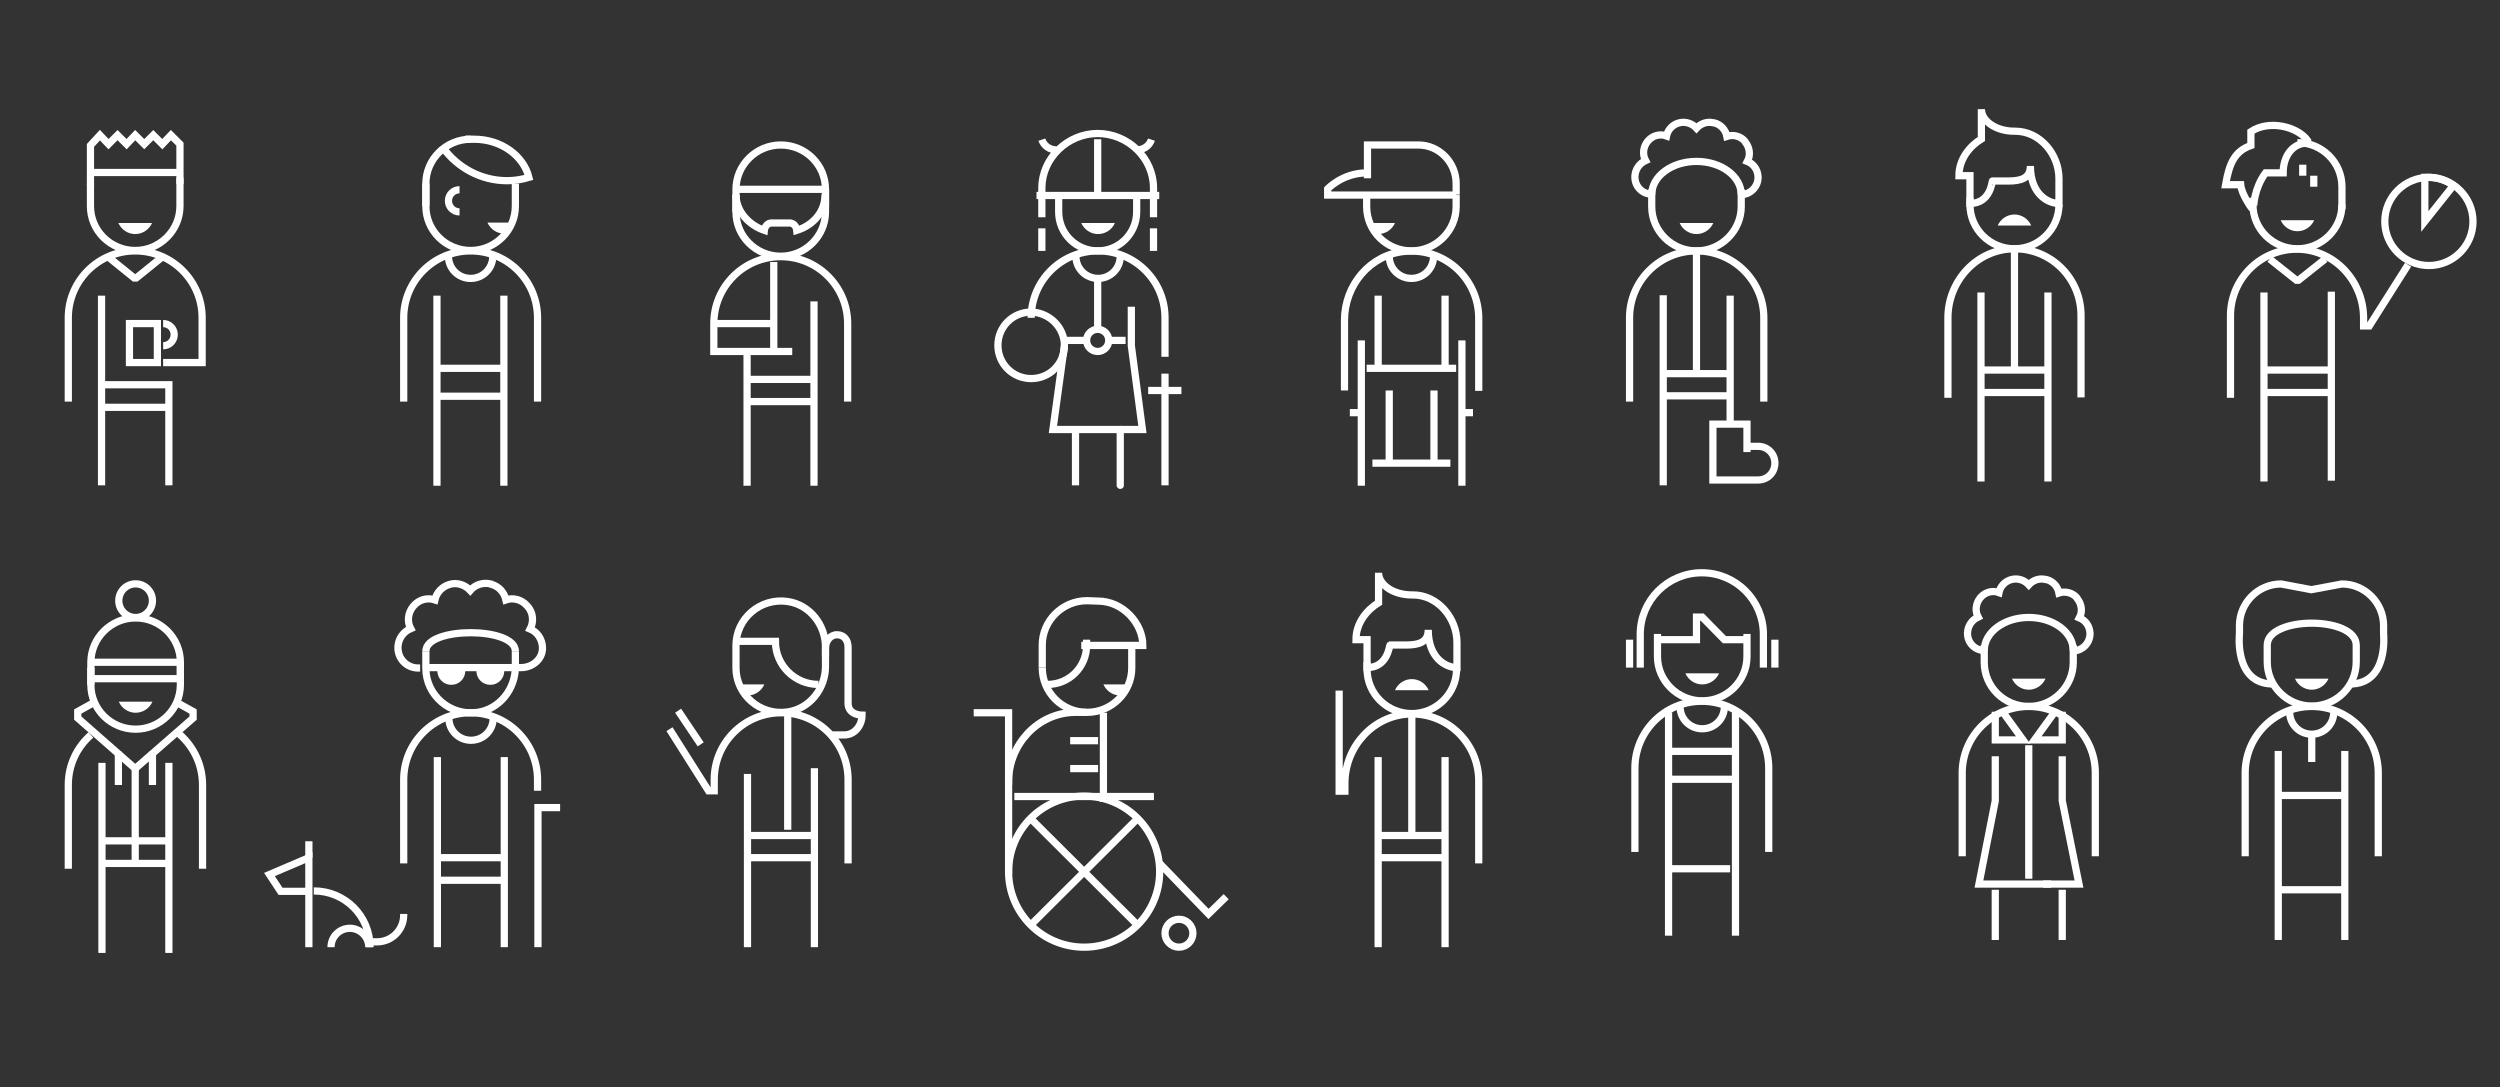 
<svg width="692" height="301" viewBox="0 0 692 301" fill="none" xmlns="http://www.w3.org/2000/svg">
<rect x="0" y="0" width="692" height="301" fill="#333333" stroke="none"/>
<mask id="mask0" mask-type="alpha" maskUnits="userSpaceOnUse" x="0" y="0" width="692" height="301">
<path d="M691 0H0V300H691V0Z" transform="translate(0.545 0.7)" fill="white"/>
</mask>
<g mask="url(#mask0)">
<path d="M0 1.591V6.25C0 13.068 5.568 18.523 12.386 18.523C19.204 18.523 24.773 12.954 24.773 6.25V0" transform="translate(203.722 52.405)" stroke="white" stroke-width="2" stroke-miterlimit="10"/>
<path d="M24.773 16.932V12.273C24.773 5.455 19.204 8.66977e-07 12.386 8.66977e-07C5.568 8.66977e-07 0 5.568 0 12.273V18.523" transform="translate(203.722 40.132)" stroke="white" stroke-width="2" stroke-miterlimit="10"/>
<path d="M-3.46791e-06 13.864V51.023M18.523 51.023V3.46791e-06V51.023Z" transform="translate(206.79 83.427)" stroke="white" stroke-width="2" stroke-miterlimit="10"/>
<path d="M37.045 40.114V18.523C37.045 8.295 28.75 1.73395e-06 18.523 1.73395e-06C8.295 1.73395e-06 6.93581e-06 8.295 6.93581e-06 18.523V26.25H21.704" transform="translate(197.585 71.041)" stroke="white" stroke-width="2" stroke-miterlimit="10"/>
<path d="M-3.46791e-06 -3.05176e-06H18.523" transform="translate(206.79 111.155)" stroke="white" stroke-width="2" stroke-miterlimit="10"/>
<path d="M-3.46791e-06 3.05176e-06H18.523" transform="translate(206.79 105.018)" stroke="white" stroke-width="2" stroke-miterlimit="10"/>
<path d="M0 -8.66977e-07C0 4.432 3.295 8.295 7.841 9.886C7.955 8.75 8.864 7.841 9.773 7.841H14.886C15.909 7.841 16.704 8.75 16.818 9.886C21.591 8.409 24.659 4.545 24.659 -8.66977e-07" transform="translate(203.722 53.882)" stroke="white" stroke-width="2" stroke-miterlimit="10"/>
<path d="M24.659 0H0" transform="translate(203.722 52.405)" stroke="white" stroke-width="2" stroke-miterlimit="10"/>
<path d="M6.93581e-06 1.73395e-06V20.114M18.523 20.114V1.73395e-06V20.114Z" transform="translate(381.472 81.837)" stroke="white" stroke-width="2" stroke-miterlimit="10"/>
<path d="M-1.38716e-05 0V20.114M12.386 20.114V0V20.114Z" transform="translate(384.54 108.087)" stroke="white" stroke-width="2" stroke-miterlimit="10"/>
<path d="M-6.93581e-06 38.589V19.157C-6.93581e-06 9.384 7.159 0.861 16.932 0.066C27.954 -0.843 37.159 7.793 37.159 18.588V38.702" transform="translate(372.154 69.498)" stroke="white" stroke-width="2" stroke-miterlimit="10"/>
<path d="M12.273 -8.66977e-07C12.273 3.409 9.545 6.136 6.136 6.136C2.727 6.136 -1.38716e-05 3.409 -1.38716e-05 -8.66977e-07" transform="translate(384.54 70.927)" stroke="white" stroke-width="2" stroke-miterlimit="10"/>
<path d="M0 3.46791e-06V40.227" transform="translate(376.812 94.223)" stroke="white" stroke-width="2" stroke-miterlimit="10"/>
<path d="M0 3.46791e-06V40.227" transform="translate(404.653 94.223)" stroke="white" stroke-width="2" stroke-miterlimit="10"/>
<path d="M1.38716e-05 1.52588e-06H2.273" transform="translate(373.631 114.223)" stroke="white" stroke-width="2" stroke-miterlimit="10"/>
<path d="M1.38716e-05 1.52588e-06H2.273" transform="translate(405.449 114.223)" stroke="white" stroke-width="2" stroke-miterlimit="10"/>
<path d="M-1.38716e-05 -1.52588e-06H24.773" transform="translate(378.29 101.95)" stroke="white" stroke-width="2" stroke-miterlimit="10"/>
<path d="M1.38716e-05 -3.05176e-06H21.591" transform="translate(379.881 128.2)" stroke="white" stroke-width="2" stroke-miterlimit="10"/>
<path d="M37.045 29.318V18.523C37.045 8.295 28.75 0 18.523 0C8.295 0 3.46791e-06 8.295 3.46791e-06 18.523" transform="translate(285.427 69.45)" stroke="white" stroke-width="2" stroke-miterlimit="10"/>
<path d="M6.93581e-06 0V15.454M12.386 15.454V0V15.454Z" transform="translate(297.699 118.882)" stroke="white" stroke-width="2" stroke-miterlimit="10" stroke-linejoin="round"/>
<path d="M12.273 -8.66977e-07C12.273 3.409 9.545 6.136 6.136 6.136C2.727 6.136 1.38716e-05 3.409 1.38716e-05 -8.66977e-07" transform="translate(297.813 70.927)" stroke="white" stroke-width="2" stroke-miterlimit="10" stroke-linecap="round" stroke-linejoin="round"/>
<path d="M0 3.46791e-06V13.864" transform="translate(303.835 77.177)" stroke="white" stroke-width="2" stroke-miterlimit="10"/>
<path d="M21.705 -1.73395e-06V10.796L24.773 33.977H6.93581e-06L3.182 10.796" transform="translate(291.449 84.905)" stroke="white" stroke-width="2" stroke-miterlimit="10"/>
<path d="M0 1.73395e-06V4.659C0 10.682 4.886 15.454 10.796 15.454C16.818 15.454 21.591 10.568 21.591 4.659V1.73395e-06" transform="translate(293.04 53.996)" stroke="white" stroke-width="2" stroke-miterlimit="10"/>
<path d="M-6.93581e-06 23.182V15.114C-6.93581e-06 6.818 7.159 -4.33488e-07 15.454 -4.33488e-07C23.75 -4.33488e-07 30.909 6.705 30.909 15.114V23.182" transform="translate(288.381 36.95)" stroke="white" stroke-width="2" stroke-miterlimit="10"/>
<path d="M-6.93581e-06 3.05176e-06H6.136" transform="translate(294.631 94.223)" stroke="white" stroke-width="2" stroke-miterlimit="10"/>
<path d="M-1.38716e-05 3.05176e-06H4.545" transform="translate(307.018 94.223)" stroke="white" stroke-width="2" stroke-miterlimit="10"/>
<path d="M6.93581e-06 0H33.977" transform="translate(286.904 54.109)" stroke="white" stroke-width="2" stroke-miterlimit="10"/>
<path d="M18.409 9.205C18.409 14.318 14.318 18.409 9.205 18.409C4.091 18.409 -3.46791e-06 14.318 -3.46791e-06 9.205C-3.46791e-06 4.091 4.091 1.73395e-06 9.205 1.73395e-06C14.204 0.114 18.409 4.205 18.409 9.205Z" transform="translate(276.222 86.382)" stroke="white" stroke-width="2" stroke-miterlimit="10"/>
<path d="M-6.10352e-06 1.73395e-06V30.909" transform="translate(322.472 103.427)" stroke="white" stroke-width="2" stroke-miterlimit="10"/>
<path d="M0 15.454V-8.66977e-07" transform="translate(303.835 38.541)" stroke="white" stroke-width="2" stroke-miterlimit="10"/>
<path d="M-1.38716e-05 0H9.205" transform="translate(317.813 108.087)" stroke="white" stroke-width="2" stroke-miterlimit="10"/>
<path d="M-6.10352e-06 0V6.25" transform="translate(288.381 63.2)" stroke="white" stroke-width="2" stroke-miterlimit="10"/>
<path d="M6.10352e-06 0V6.25" transform="translate(319.29 63.2)" stroke="white" stroke-width="2" stroke-miterlimit="10"/>
<path d="M3.068 6.136C4.763 6.136 6.136 4.763 6.136 3.068C6.136 1.374 4.763 0 3.068 0C1.374 0 -1.38716e-05 1.374 -1.38716e-05 3.068C-1.38716e-05 4.763 1.374 6.136 3.068 6.136Z" transform="translate(300.768 91.155)" stroke="white" stroke-width="2" stroke-miterlimit="10"/>
<path d="M4.091 1.73395e-06C3.523 1.705 1.932 2.841 0 2.841" transform="translate(314.631 38.655)" stroke="white" stroke-width="2" stroke-miterlimit="10"/>
<path d="M-6.93581e-06 1.73395e-06C0.568 1.705 2.159 2.841 4.091 2.841" transform="translate(288.381 38.655)" stroke="white" stroke-width="2" stroke-miterlimit="10"/>
<path d="M0 8.66977e-07C0.795 1.818 2.614 3.068 4.659 3.068C6.705 3.068 8.523 1.818 9.318 8.66977e-07H0Z" transform="translate(299.29 61.723)" fill="white"/>
<path d="M-4.33488e-07 8.66977e-07C0.795 1.818 2.614 3.068 4.659 3.068C6.705 3.068 8.523 1.818 9.318 8.66977e-07H-4.33488e-07Z" transform="translate(32.768 61.723)" fill="white"/>
<path d="M0 -3.05176e-06H17.046" transform="translate(197.472 89.564)" stroke="white" stroke-width="2" stroke-miterlimit="10"/>
<path d="M-3.05176e-06 24.773V8.66977e-07" transform="translate(214.177 72.518)" stroke="white" stroke-width="2" stroke-miterlimit="10"/>
<path d="M-8.66977e-07 -3.46791e-06C1.705 -3.46791e-06 3.068 1.364 3.068 3.068C3.068 4.773 1.705 6.136 -8.66977e-07 6.136" transform="translate(45.154 89.564)" stroke="white" stroke-width="2" stroke-miterlimit="10"/>
<path d="M1.90735e-07 1.73395e-06V52.5" transform="translate(28.108 81.837)" stroke="white" stroke-width="2" stroke-miterlimit="10"/>
<path d="M-2.16744e-07 41.705V18.523C-2.16744e-07 8.295 8.295 0 18.523 0C28.75 0 37.045 8.295 37.045 18.523V30.909H26.25" transform="translate(18.904 69.45)" stroke="white" stroke-width="2" stroke-miterlimit="10"/>
<path d="M2.16744e-07 -1.73395e-06H18.636V27.841" transform="translate(28.108 106.496)" stroke="white" stroke-width="2" stroke-miterlimit="10"/>
<path d="M4.33488e-07 1.591V7.841C4.33488e-07 14.659 5.568 20.114 12.386 20.114C19.204 20.114 24.773 14.546 24.773 7.841V8.66977e-07" transform="translate(25.04 49.223)" stroke="white" stroke-width="2" stroke-miterlimit="10"/>
<path d="M4.33488e-07 13.864V2.841L2.614 -8.66977e-07L5 2.5L7.5 -8.66977e-07L10 2.5L12.386 -8.66977e-07L14.886 2.5L17.386 -8.66977e-07L19.886 2.5L22.273 -8.66977e-07L24.773 2.5V13.523" transform="translate(25.04 37.405)" stroke="white" stroke-width="2" stroke-miterlimit="10"/>
<path d="M4.33488e-07 1.52588e-06H24.773" transform="translate(25.04 47.746)" stroke="white" stroke-width="2" stroke-miterlimit="10"/>
<path d="M7.727 -3.46791e-06H0V10.796H7.727V-3.46791e-06Z" transform="translate(35.835 89.564)" stroke="white" stroke-width="2" stroke-miterlimit="10"/>
<path d="M2.16744e-07 -1.52588e-06H18.636" transform="translate(28.108 112.746)" stroke="white" stroke-width="2" stroke-miterlimit="10"/>
<path d="M15.454 -8.66977e-07L7.727 6.25L-2.16744e-07 -8.66977e-07" transform="translate(29.699 70.927)" stroke="white" stroke-width="2" stroke-miterlimit="10" stroke-linejoin="bevel"/>
<path d="M0 1.73395e-06V52.614M18.523 52.614V1.73395e-06V52.614Z" transform="translate(120.949 81.837)" stroke="white" stroke-width="2" stroke-miterlimit="10"/>
<path d="M1.73395e-06 41.705V18.523C1.73395e-06 8.295 8.295 0 18.523 0C28.75 0 37.045 8.295 37.045 18.523V41.705" transform="translate(111.745 69.45)" stroke="white" stroke-width="2" stroke-miterlimit="10"/>
<path d="M0 1.52588e-06H18.636" transform="translate(120.949 109.677)" stroke="white" stroke-width="2" stroke-miterlimit="10"/>
<path d="M0 -1.52588e-06H18.636" transform="translate(120.949 101.95)" stroke="white" stroke-width="2" stroke-miterlimit="10"/>
<path d="M3.46791e-06 -1.73395e-06V6.25C3.46791e-06 13.068 5.568 18.523 12.386 18.523C19.204 18.523 24.773 12.954 24.773 6.25V-1.73395e-06" transform="translate(117.881 50.814)" stroke="white" stroke-width="2" stroke-miterlimit="10"/>
<path d="M12.386 -8.66977e-07C5.568 -8.66977e-07 3.46791e-06 5.568 3.46791e-06 12.273V18.523" transform="translate(117.881 38.541)" stroke="white" stroke-width="2" stroke-miterlimit="10"/>
<path d="M3.068 6.136C1.364 6.136 3.46791e-06 4.773 3.46791e-06 3.068C3.46791e-06 1.364 1.364 -1.73395e-06 3.068 -1.73395e-06" transform="translate(124.131 52.518)" stroke="white" stroke-width="2" stroke-miterlimit="10"/>
<path d="M12.273 -8.66977e-07C12.273 3.409 9.545 6.136 6.136 6.136C2.727 6.136 3.46791e-06 3.409 3.46791e-06 -8.66977e-07" transform="translate(124.131 70.927)" stroke="white" stroke-width="2" stroke-miterlimit="10" stroke-linecap="round" stroke-linejoin="round"/>
<path d="M1.73395e-06 2.159C1.73395e-06 2.273 0.114 2.273 0.114 2.386C4.091 7.841 10.568 11.477 17.841 11.477C19.886 11.477 21.932 11.136 23.864 10.568C22.386 4.545 16.136 -8.66977e-07 8.75 -8.66977e-07H6.25" transform="translate(122.541 38.541)" stroke="white" stroke-width="2" stroke-miterlimit="10"/>
<path d="M4.659 3.068C2.614 3.068 0.795 1.818 3.46791e-06 -1.73395e-06H6.25" transform="translate(134.927 61.609)" fill="white"/>
<path d="M1.591 3.068C3.636 3.068 5.455 1.818 6.25 8.66977e-07H1.38716e-05" transform="translate(379.881 61.723)" fill="white"/>
<path d="M-1.38716e-05 1.73395e-06V3.182C-1.38716e-05 10 5.568 15.454 12.386 15.454C19.205 15.454 24.773 9.886 24.773 3.182V1.73395e-06" transform="translate(378.29 53.996)" stroke="white" stroke-width="2" stroke-miterlimit="10"/>
<path d="M35.568 6.136H-1.38716e-05V4.432C-1.38716e-05 4.432 4.091 0 10.795 0" transform="translate(367.495 47.859)" stroke="white" stroke-width="2" stroke-miterlimit="10"/>
<path d="M0 9.205V8.66977e-07H14.091C19.886 8.66977e-07 24.546 4.886 24.546 10.682V13.75" transform="translate(378.517 40.132)" stroke="white" stroke-width="2" stroke-miterlimit="10"/>
<path d="M2.77433e-05 20.114V19.205C2.77433e-05 8.977 7.955 0.227 18.182 -6.93581e-06H21.591" transform="translate(279.177 197.178)" stroke="white" stroke-width="2" stroke-miterlimit="10"/>
<path d="M-2.77433e-05 6.136C-2.77433e-05 13.068 5.568 18.523 12.386 18.523C19.204 18.523 24.773 12.955 24.773 6.25V6.93581e-06" transform="translate(288.495 178.655)" stroke="white" stroke-width="2" stroke-miterlimit="10"/>
<path d="M10.795 12.386H27.841C27.841 6.25 22.273 0.114 15.455 0.114C15.455 0.114 12.727 -3.46791e-06 12.386 -3.46791e-06C5.568 -3.46791e-06 -2.77433e-05 5.568 -2.77433e-05 12.273V18.523" transform="translate(288.495 166.269)" stroke="white" stroke-width="2" stroke-miterlimit="10"/>
<path d="M-1.38716e-05 1.477V6.25C-1.38716e-05 13.068 5.568 18.523 12.386 18.523C19.205 18.523 24.773 12.954 24.773 6.25V-3.46791e-06" transform="translate(25.154 183.314)" stroke="white" stroke-width="2" stroke-miterlimit="10"/>
<path d="M24.773 16.932V12.273C24.773 5.455 19.205 -6.93581e-06 12.386 -6.93581e-06C5.568 -6.93581e-06 -1.38716e-05 5.568 -1.38716e-05 12.273V18.523" transform="translate(25.154 171.041)" stroke="white" stroke-width="2" stroke-miterlimit="10"/>
<path d="M-1.2207e-05 52.614V-3.46791e-06" transform="translate(46.745 211.155)" stroke="white" stroke-width="2" stroke-miterlimit="10"/>
<path d="M0 -3.46791e-06V52.614" transform="translate(28.222 211.155)" stroke="white" stroke-width="2" stroke-miterlimit="10"/>
<path d="M6.93581e-06 6.93581e-06C4.432 3.409 7.273 8.75 7.273 14.773V37.955" transform="translate(48.79 202.519)" stroke="white" stroke-width="2" stroke-miterlimit="10"/>
<path d="M-1.38716e-05 37.045V13.864C-1.38716e-05 8.295 2.386 3.409 6.25 -6.93581e-06" transform="translate(18.904 203.428)" stroke="white" stroke-width="2" stroke-miterlimit="10"/>
<path d="M0 -3.05176e-06H18.523" transform="translate(28.222 238.996)" stroke="white" stroke-width="2" stroke-miterlimit="10"/>
<path d="M0 -3.05176e-06H18.523" transform="translate(28.222 232.746)" stroke="white" stroke-width="2" stroke-miterlimit="10"/>
<path d="M26.818 -3.46791e-06L31.932 2.841V4.659L15.909 18.636L6.93581e-06 4.659V2.841L4.886 0.114" transform="translate(21.517 194.109)" stroke="white" stroke-width="2" stroke-miterlimit="10"/>
<path d="M6.10352e-06 6.93581e-06V26.25" transform="translate(37.426 212.746)" stroke="white" stroke-width="2" stroke-miterlimit="10"/>
<path d="M-1.38716e-05 -3.05176e-06H24.659" transform="translate(25.154 183.314)" stroke="white" stroke-width="2" stroke-miterlimit="10"/>
<path d="M-1.38716e-05 -3.05176e-06H24.659" transform="translate(25.154 187.859)" stroke="white" stroke-width="2" stroke-miterlimit="10"/>
<path d="M20.909 41.818C32.457 41.818 41.818 32.457 41.818 20.909C41.818 9.361 32.457 3.46791e-06 20.909 3.46791e-06C9.361 3.46791e-06 2.77433e-05 9.361 2.77433e-05 20.909C2.77433e-05 32.457 9.361 41.818 20.909 41.818Z" transform="translate(279.177 220.359)" stroke="white" stroke-width="2" stroke-miterlimit="10"/>
<path d="M0 0V24.659" transform="translate(305.427 197.291)" stroke="white" stroke-width="2" stroke-miterlimit="10"/>
<path d="M-1.38716e-05 -6.10352e-06H38.636" transform="translate(280.768 220.473)" stroke="white" stroke-width="2" stroke-miterlimit="10"/>
<path d="M2.77433e-05 6.10352e-06H7.727" transform="translate(296.222 212.746)" stroke="white" stroke-width="2" stroke-miterlimit="10"/>
<path d="M2.77433e-05 3.05176e-06H7.727" transform="translate(296.222 205.019)" stroke="white" stroke-width="2" stroke-miterlimit="10"/>
<path d="M-1.38716e-05 29.432L29.545 3.46791e-06" transform="translate(285.313 226.609)" stroke="white" stroke-width="2" stroke-miterlimit="10"/>
<path d="M-1.38716e-05 3.46791e-06L29.545 29.432" transform="translate(285.313 226.609)" stroke="white" stroke-width="2" stroke-miterlimit="10"/>
<path d="M1.38716e-05 -3.46791e-06L13.523 13.977L18.409 9.205" transform="translate(320.995 238.996)" stroke="white" stroke-width="2" stroke-miterlimit="10"/>
<path d="M3.864 7.727C5.997 7.727 7.727 5.997 7.727 3.864C7.727 1.73 5.997 3.46791e-06 3.864 3.46791e-06C1.73 3.46791e-06 0 1.73 0 3.864C0 5.997 1.73 7.727 3.864 7.727Z" transform="translate(322.472 254.45)" stroke="white" stroke-width="2" stroke-miterlimit="10"/>
<path d="M2.77433e-05 0H9.659V44.773" transform="translate(269.518 197.291)" stroke="white" stroke-width="2" stroke-miterlimit="10"/>
<path d="M-1.2207e-05 0V9.205" transform="translate(42.199 208.087)" stroke="white" stroke-width="2" stroke-miterlimit="10"/>
<path d="M0 0V9.205" transform="translate(32.768 208.087)" stroke="white" stroke-width="2" stroke-miterlimit="10"/>
<path d="M4.659 9.318C7.232 9.318 9.318 7.232 9.318 4.659C9.318 2.086 7.232 6.93581e-06 4.659 6.93581e-06C2.086 6.93581e-06 6.93581e-06 2.086 6.93581e-06 4.659C6.93581e-06 7.232 2.086 9.318 4.659 9.318Z" transform="translate(32.881 161.609)" stroke="white" stroke-width="2" stroke-miterlimit="10"/>
<path d="M1.38716e-05 3.46791e-06V52.614M18.523 52.614V3.46791e-06V52.614Z" transform="translate(121.063 209.564)" stroke="white" stroke-width="2" stroke-miterlimit="10"/>
<path d="M1.38716e-05 3.05176e-06H18.523" transform="translate(121.063 237.405)" stroke="white" stroke-width="2" stroke-miterlimit="10"/>
<path d="M1.38716e-05 3.05176e-06H18.523" transform="translate(121.063 243.655)" stroke="white" stroke-width="2" stroke-miterlimit="10"/>
<path d="M0 41.705V18.523C0 8.295 8.295 0 18.523 0C28.75 0 37.045 8.295 37.045 18.523V21.591" transform="translate(111.745 197.291)" stroke="white" stroke-width="2" stroke-miterlimit="10"/>
<path d="M12.273 3.46791e-06C12.273 3.409 9.545 6.136 6.136 6.136C2.727 6.136 0 3.409 0 3.46791e-06" transform="translate(124.245 198.769)" stroke="white" stroke-width="2" stroke-miterlimit="10" stroke-linecap="round" stroke-linejoin="round"/>
<path d="M7.727 3.46791e-06C7.727 2.159 6.023 3.864 3.864 3.864C1.705 3.864 1.38716e-05 2.159 1.38716e-05 3.46791e-06" transform="translate(121.063 185.7)" fill="white"/>
<path d="M7.727 3.46791e-06C7.727 2.159 6.023 3.864 3.864 3.864C1.705 3.864 1.38716e-05 2.159 1.38716e-05 3.46791e-06" transform="translate(131.858 185.7)" fill="white"/>
<path d="M1.38716e-05 38.636V6.93581e-06H6.136" transform="translate(148.904 223.541)" stroke="white" stroke-width="2" stroke-miterlimit="10"/>
<path d="M24.773 0V4.318C24.773 10.454 20.454 16.023 14.318 16.932C6.705 18.068 -6.93581e-06 12.159 -6.93581e-06 4.773V0" transform="translate(117.881 180.246)" stroke="white" stroke-width="2" stroke-miterlimit="10"/>
<path d="M-1.38716e-05 5.227C-1.38716e-05 2.273 2.386 0 5.227 0C8.068 0 10.454 2.386 10.454 5.227" transform="translate(91.631 256.95)" stroke="white" stroke-width="2" stroke-miterlimit="10"/>
<path d="M6.93581e-06 7.727H1.591C5.682 7.727 8.977 4.432 8.977 0.341V0" transform="translate(102.767 252.973)" stroke="white" stroke-width="2" stroke-miterlimit="10"/>
<path d="M15.568 15.568C15.568 6.932 8.636 -6.93581e-06 6.93581e-06 -6.93581e-06" transform="translate(86.858 246.609)" stroke="white" stroke-width="2" stroke-miterlimit="10"/>
<path d="M10.795 9.318H3.068L-1.38716e-05 4.659L10.909 3.46791e-06V24.773" transform="translate(74.585 237.405)" stroke="white" stroke-width="2" stroke-miterlimit="10"/>
<path d="M-6.10352e-06 4.545V3.46791e-06" transform="translate(85.495 232.859)" stroke="white" stroke-width="2" stroke-miterlimit="10"/>
<path d="M24.773 0H-6.93581e-06" transform="translate(117.881 184.791)" stroke="white" stroke-width="2" stroke-miterlimit="10"/>
<path d="M32.5 23.32H34.091C37.159 23.32 40 21.047 40 17.979C40 17.979 40 17.752 40 17.638C39.886 15.366 38.523 13.434 36.591 12.638C37.614 10.706 37.5 8.206 35.909 6.388L35.682 6.161C34.205 4.456 31.818 3.888 29.886 4.57C29.432 2.525 27.954 0.82 25.795 0.252C25.795 0.252 25.568 0.252 25.568 0.138C23.523 -0.316 21.364 0.366 20 1.956C18.636 0.479 16.477 -0.316 14.432 0.252C12.273 0.82 10.682 2.525 10.227 4.57C8.182 3.888 5.795 4.456 4.318 6.275L4.205 6.388C2.727 8.206 2.5 10.593 3.523 12.525C1.591 13.32 0.114 15.252 6.93581e-06 17.525V17.866C6.93581e-06 20.934 2.5 23.434 5.568 23.434H6.136" transform="translate(110.154 161.471)" stroke="white" stroke-width="2" stroke-miterlimit="10"/>
<path d="M24.773 5.114C24.773 -1.705 -6.93581e-06 -1.705 -6.93581e-06 5.114" transform="translate(117.881 175.132)" stroke="white" stroke-width="2" stroke-miterlimit="10"/>
<path d="M9.318 3.068C8.523 1.25 6.705 3.46791e-06 4.659 3.46791e-06C2.614 3.46791e-06 0.795 1.25 -1.38716e-05 3.068H9.318Z" transform="translate(386.131 187.973)" fill="white"/>
<path d="M2.44141e-05 -6.93581e-06V34.091" transform="translate(390.79 197.178)" stroke="white" stroke-width="2" stroke-miterlimit="10"/>
<path d="M1.2207e-05 3.46791e-06V52.614" transform="translate(381.472 209.564)" stroke="white" stroke-width="2" stroke-miterlimit="10"/>
<path d="M38.636 47.841V25C38.636 14.659 30.114 6.25 19.773 6.477C9.545 6.705 1.591 15.454 1.591 25.682V27.841H1.38716e-05V6.93581e-06" transform="translate(370.676 191.155)" stroke="white" stroke-width="2" stroke-miterlimit="10"/>
<path d="M1.38716e-05 3.05176e-06H18.523" transform="translate(381.472 237.405)" stroke="white" stroke-width="2" stroke-miterlimit="10"/>
<path d="M1.38716e-05 -6.10352e-06H18.523" transform="translate(381.472 231.268)" stroke="white" stroke-width="2" stroke-miterlimit="10"/>
<path d="M3.068 26.25V18.523C3.068 18.523 0.114 18.523 -1.38716e-05 18.523C-1.38716e-05 13.864 3.068 10.227 6.25 8.295V-6.93581e-06C6.25 3.182 10.114 6.136 15.455 6.136H15.796C22.614 6.136 27.955 12.5 27.955 19.318V26.25C24.886 26.25 20 23.636 20 15.796C20 19.318 17.273 20 13.75 20H9.432C9.205 20.114 8.864 26.25 3.068 26.25Z" transform="translate(375.335 158.541)" stroke="white" stroke-width="2" stroke-miterlimit="10"/>
<path d="M0 -3.46791e-06V1.932C0 8.75 5.568 14.204 12.386 14.204C19.205 14.204 24.773 8.636 24.773 1.932" transform="translate(378.404 183.314)" stroke="white" stroke-width="2" stroke-miterlimit="10"/>
<path d="M-1.2207e-05 8.66977e-07V61.818" transform="translate(461.857 197.178)" stroke="white" stroke-width="2" stroke-miterlimit="10"/>
<path d="M-2.44141e-05 8.66977e-07V61.818" transform="translate(480.38 197.178)" stroke="white" stroke-width="2" stroke-miterlimit="10"/>
<path d="M-2.77433e-05 41.705V18.523C-2.77433e-05 8.295 8.295 0 18.523 0C28.75 0 37.045 8.295 37.045 18.523V26.25V41.705" transform="translate(452.54 194.109)" stroke="white" stroke-width="2" stroke-miterlimit="10"/>
<path d="M24.773 -1.73395e-06V6.25C24.773 13.068 19.204 18.523 12.386 18.523C5.568 18.523 -2.77433e-05 12.954 -2.77433e-05 6.25V-1.73395e-06" transform="translate(458.79 175.473)" stroke="white" stroke-width="2" stroke-miterlimit="10"/>
<path d="M34.091 26.25V17.046C34.091 7.614 26.477 8.66977e-07 17.046 8.66977e-07C7.614 8.66977e-07 2.77433e-05 7.614 2.77433e-05 17.046V26.25" transform="translate(454.017 158.541)" stroke="white" stroke-width="2" stroke-miterlimit="10"/>
<path d="M12.273 -8.66977e-07C12.273 3.409 9.545 6.136 6.136 6.136C2.727 6.136 -2.77433e-05 3.409 -2.77433e-05 -8.66977e-07" transform="translate(465.04 195.587)" stroke="white" stroke-width="2" stroke-miterlimit="10" stroke-linecap="round" stroke-linejoin="round"/>
<path d="M-1.2207e-05 0V7.727" transform="translate(451.062 177.064)" stroke="white" stroke-width="2" stroke-miterlimit="10"/>
<path d="M1.2207e-05 0V7.727" transform="translate(491.29 177.064)" stroke="white" stroke-width="2" stroke-miterlimit="10"/>
<path d="M-2.77433e-05 6.25H10.795V0H12.386L18.523 6.25H24.659" transform="translate(458.79 170.814)" stroke="white" stroke-width="2" stroke-miterlimit="10"/>
<path d="M-1.38716e-05 3.05176e-06H17.045" transform="translate(461.857 240.473)" stroke="white" stroke-width="2" stroke-miterlimit="10"/>
<path d="M-1.38716e-05 -3.05176e-06H18.523" transform="translate(461.857 207.973)" stroke="white" stroke-width="2" stroke-miterlimit="10"/>
<path d="M-1.38716e-05 0H18.523" transform="translate(461.857 215.7)" stroke="white" stroke-width="2" stroke-miterlimit="10"/>
<path d="M2.77433e-05 8.66977e-07C0.795 1.818 2.614 3.068 4.659 3.068C6.705 3.068 8.523 1.818 9.318 8.66977e-07H2.77433e-05Z" transform="translate(466.517 186.382)" fill="white"/>
<path d="M0 52.614V3.46791e-06" transform="translate(399.995 209.564)" stroke="white" stroke-width="2" stroke-miterlimit="10"/>
<path d="M6.93581e-06 3.46791e-06C0.795 1.818 2.614 3.068 4.659 3.068C6.705 3.068 8.523 1.818 9.318 3.46791e-06H6.93581e-06Z" transform="translate(32.881 194.223)" fill="white"/>
<path d="M2.77433e-05 1.591V49.545M18.523 49.545V0V49.545Z" transform="translate(206.904 212.632)" stroke="white" stroke-width="2" stroke-miterlimit="10"/>
<path d="M49.432 41.705V18.523C49.432 8.295 41.136 0 30.909 0C20.682 0 12.386 8.295 12.386 18.523V21.591H10.796L2.77433e-05 4.545" transform="translate(185.313 197.291)" stroke="white" stroke-width="2" stroke-miterlimit="10"/>
<path d="M2.77433e-05 3.05176e-06H18.523" transform="translate(206.904 237.405)" stroke="white" stroke-width="2" stroke-miterlimit="10"/>
<path d="M2.77433e-05 -6.10352e-06H18.523" transform="translate(206.904 231.268)" stroke="white" stroke-width="2" stroke-miterlimit="10"/>
<path d="M-2.77433e-05 18.55C-2.77433e-05 25.936 6.705 31.845 14.318 30.709C20.455 29.8 24.773 24.231 24.773 18.095V12.754C24.773 6.618 20.455 1.05 14.318 0.141C6.705 -0.996 -2.77433e-05 4.913 -2.77433e-05 12.3V18.55Z" transform="translate(203.722 166.355)" stroke="white" stroke-width="2" stroke-miterlimit="10"/>
<path d="M1.591 27.727H5.227C8.068 27.727 10.114 25.114 10.114 22.273C10.114 22.273 6.25 22.273 6.25 18.977V3.409C6.25 1.477 5.114 0 3.182 0C1.25 0 2.77433e-05 1.818 2.77433e-05 3.75V6.136" transform="translate(228.495 175.7)" stroke="white" stroke-width="2" stroke-miterlimit="10"/>
<path d="M22.727 11.932C16.136 11.932 10.796 6.591 10.796 6.93581e-06H1.38716e-05" transform="translate(203.835 177.519)" stroke="white" stroke-width="2" stroke-miterlimit="10"/>
<path d="M0 0L6.25 9.318" transform="translate(187.7 196.723)" stroke="white" stroke-width="2" stroke-miterlimit="10"/>
<path d="M1.591 3.068C3.636 3.068 5.455 1.818 6.25 6.93581e-06H0" transform="translate(205.313 189.45)" fill="white"/>
<path d="M4.659 3.068C2.614 3.068 0.795 1.818 0 6.93581e-06H6.25" transform="translate(305.427 189.45)" fill="white"/>
<path d="M1.2207e-05 3.46791e-06V32.614" transform="translate(218.04 197.064)" stroke="white" stroke-width="2" stroke-miterlimit="10"/>
<path d="M2.77433e-05 12.386C6.023 12.386 10.796 7.5 10.796 1.591V-3.46791e-06" transform="translate(289.972 177.064)" stroke="white" stroke-width="2" stroke-miterlimit="10"/>
<path d="M-7.62939e-07 0V36.953" transform="translate(561.56 206.282)" stroke="white" stroke-width="2" stroke-miterlimit="10"/>
<path d="M-4.31089e-07 0V4.746C-4.31089e-07 11.527 5.537 16.951 12.318 16.951C19.098 16.951 24.636 11.414 24.636 4.746V0" transform="translate(549.242 178.596)" stroke="white" stroke-width="2" stroke-miterlimit="10"/>
<path d="M-4.31089e-07 9.154C-4.31089e-07 4.068 5.537 1.37949e-05 12.318 1.37949e-05C19.098 1.37949e-05 24.636 4.068 24.636 9.154" transform="translate(549.242 170.911)" stroke="white" stroke-width="2" stroke-miterlimit="10"/>
<path d="M4.31089e-07 -6.89743e-06V13.9M18.533 13.9V-6.89743e-06V13.9Z" transform="translate(552.293 246.287)" stroke="white" stroke-width="2" stroke-miterlimit="10"/>
<path d="M0 41.474V18.42C0 8.25 8.25 0 18.42 0C28.591 0 36.84 8.25 36.84 18.42V41.474" transform="translate(543.14 195.547)" stroke="white" stroke-width="2" stroke-miterlimit="10"/>
<path d="M4.746 19.804C2.147 19.804 2.15545e-07 17.77 2.15545e-07 15.057V14.832C0.113 12.91 1.243 11.328 2.938 10.537C2.034 8.842 2.26 6.808 3.503 5.226L3.616 5.113C4.859 3.644 6.893 3.079 8.702 3.757C9.041 2.062 10.397 0.593 12.205 0.141C14.013 -0.312 15.821 0.367 16.951 1.61C18.081 0.367 19.889 -0.312 21.584 0.141H21.81C23.619 0.593 24.975 2.062 25.314 3.87C27.009 3.305 29.043 3.757 30.286 5.226L30.399 5.452C31.642 7.034 31.868 9.068 30.964 10.763C32.659 11.441 33.789 13.023 33.902 14.944V15.171C33.902 17.77 31.755 19.917 29.156 19.917" transform="translate(544.609 160.261)" stroke="white" stroke-width="2" stroke-miterlimit="10"/>
<path d="M1.72436e-06 1.37949e-05C0.791 1.808 2.599 3.051 4.633 3.051C6.667 3.051 8.476 1.808 9.267 1.37949e-05H1.72436e-06Z" transform="translate(635.253 187.862)" fill="white"/>
<path d="M8.62179e-07 1.37949e-05C0.791 1.808 2.599 3.051 4.633 3.051C6.667 3.051 8.476 1.808 9.267 1.37949e-05H8.62179e-07Z" transform="translate(556.926 187.862)" fill="white"/>
<path d="M12.205 -6.89743e-06C12.205 3.39 9.493 6.102 6.102 6.102C2.712 6.102 -1.72436e-06 3.39 -1.72436e-06 -6.89743e-06" transform="translate(633.785 197.129)" stroke="white" stroke-width="2" stroke-miterlimit="10"/>
<path d="M3.44871e-06 -6.89743e-06V52.322M18.42 52.322V-6.89743e-06V52.322Z" transform="translate(630.621 207.864)" stroke="white" stroke-width="2" stroke-miterlimit="10"/>
<path d="M-3.44871e-06 41.474V18.42C-3.44871e-06 8.25 8.25 0 18.42 0C28.591 0 36.84 8.25 36.84 18.42V41.474" transform="translate(621.466 195.547)" stroke="white" stroke-width="2" stroke-miterlimit="10"/>
<path d="M3.44871e-06 -6.10352e-06H18.533" transform="translate(630.621 246.287)" stroke="white" stroke-width="2" stroke-miterlimit="10"/>
<path d="M3.44871e-06 -1.2207e-05H18.533" transform="translate(630.621 220.182)" stroke="white" stroke-width="2" stroke-miterlimit="10"/>
<path d="M0 -1.37949e-05V7.685" transform="translate(639.887 203.231)" stroke="white" stroke-width="2" stroke-miterlimit="10"/>
<path d="M24.636 6.102V10.736C24.636 17.516 19.098 22.941 12.318 22.941C5.537 22.941 -1.72436e-06 17.403 -1.72436e-06 10.736V6.102C-1.72436e-06 -2.034 24.636 -2.034 24.636 6.102Z" transform="translate(627.569 172.493)" stroke="white" stroke-width="2" stroke-miterlimit="10"/>
<path d="M30.706 27.687C41.441 27.687 39.972 13.787 39.972 13.787V11.527C39.972 5.198 34.774 0 28.446 0L19.97 1.582L11.607 0C5.279 0 0.081 5.198 0.081 11.527V13.787C0.081 13.787 -1.501 27.687 9.347 27.687" transform="translate(619.804 161.644)" stroke="white" stroke-width="2" stroke-miterlimit="10"/>
<path d="M2.034 -1.37949e-05L7.685 7.798H4.31089e-07V-1.37949e-05" transform="translate(552.293 197.016)" stroke="white" stroke-width="2" stroke-miterlimit="10"/>
<path d="M5.65 -1.37949e-05L8.62179e-07 7.798H7.685V-1.37949e-05" transform="translate(563.142 197.016)" stroke="white" stroke-width="2" stroke-miterlimit="10"/>
<path d="M20.002 35.371H4.31089e-07L4.52 12.318V1.37949e-05" transform="translate(547.773 209.333)" stroke="white" stroke-width="2" stroke-miterlimit="10"/>
<path d="M5.311 1.37949e-05V12.318L9.945 35.371H-8.62179e-07" transform="translate(565.516 209.333)" stroke="white" stroke-width="2" stroke-miterlimit="10"/>
<path d="M3.44872e-06 0.226V52.548M18.646 52.322V-6.89743e-06V52.322Z" transform="translate(626.666 80.731)" stroke="white" stroke-width="2" stroke-miterlimit="10"/>
<path d="M3.44871e-06 6.10352e-06H18.42" transform="translate(626.666 108.644)" stroke="white" stroke-width="2" stroke-miterlimit="10"/>
<path d="M3.44871e-06 6.10352e-06H18.42" transform="translate(626.666 102.428)" stroke="white" stroke-width="2" stroke-miterlimit="10"/>
<path d="M24.41 12.205C24.41 18.985 18.872 24.41 12.205 24.41C5.424 24.41 -6.89743e-06 18.872 -6.89743e-06 12.205C-6.89743e-06 5.424 5.537 -6.89743e-06 12.205 -6.89743e-06C18.872 -6.89743e-06 24.41 5.537 24.41 12.205Z" transform="translate(660.115 49.089)" stroke="white" stroke-width="2" stroke-miterlimit="10"/>
<path d="M0.904 -6.89743e-06C0.678 -6.89743e-06 -3.44871e-06 -6.89743e-06 -3.44871e-06 -6.89743e-06V12.205L7.911 2.26C5.989 0.904 3.616 -6.89743e-06 0.904 -6.89743e-06Z" transform="translate(671.19 49.089)" stroke="white" stroke-width="2" stroke-miterlimit="10"/>
<path d="M11.075 13.135H15.934C15.934 8.615 18.42 4.886 22.715 4.886V4.208C20.002 0.365 12.092 -1.669 7.006 1.722V5.564C2.486 7.146 1.017 10.536 1.72436e-06 16.413H4.181C4.407 19.012 7.006 22.628 7.006 22.628H7.798C7.685 22.628 7.911 17.317 11.075 13.135Z" transform="translate(616.042 34.71)" stroke="white" stroke-width="2" stroke-miterlimit="10"/>
<path d="M1.72436e-06 -6.89743e-06C0.791 1.808 2.599 3.051 4.633 3.051C6.667 3.051 8.476 1.808 9.267 -6.89743e-06H1.72436e-06Z" transform="translate(631.298 60.955)" fill="white"/>
<path d="M15.369 0L7.685 6.102L0 0" transform="translate(628.247 71.69)" stroke="white" stroke-width="2" stroke-miterlimit="10" stroke-linejoin="bevel"/>
<path d="M9.267 3.051C8.476 1.243 6.667 0 4.633 0C2.599 0 0.791 1.243 8.62179e-07 3.051H9.267Z" transform="translate(552.971 59.373)" fill="white"/>
<path d="M-7.62939e-07 -3.44871e-06V33.789" transform="translate(557.605 68.639)" stroke="white" stroke-width="2" stroke-miterlimit="10"/>
<path d="M3.8147e-07 6.89743e-06V52.322" transform="translate(548.338 80.957)" stroke="white" stroke-width="2" stroke-miterlimit="10"/>
<path d="M0 41.252V19.103C0 8.932 7.911 0.23 18.081 0.004C28.478 -0.222 36.84 8.141 36.84 18.425V41.139" transform="translate(539.185 68.861)" stroke="white" stroke-width="2" stroke-miterlimit="10"/>
<path d="M4.31089e-07 6.10352e-06H18.533" transform="translate(548.338 108.644)" stroke="white" stroke-width="2" stroke-miterlimit="10"/>
<path d="M4.31089e-07 6.10352e-06H18.533" transform="translate(548.338 102.428)" stroke="white" stroke-width="2" stroke-miterlimit="10"/>
<path d="M3.051 26.105V18.42C3.051 18.42 0.113 18.42 -2.15545e-07 18.42C-2.15545e-07 13.787 3.051 10.171 6.215 8.25V-3.44871e-06C6.215 3.164 10.058 6.102 15.369 6.102H15.595C22.375 6.102 27.687 12.431 27.687 19.211V26.105C24.636 26.105 19.776 23.506 19.776 15.708C19.776 19.211 17.064 19.889 13.561 19.889H9.267C9.154 19.889 8.815 26.105 3.051 26.105Z" transform="translate(542.235 30.217)" stroke="white" stroke-width="2" stroke-miterlimit="10"/>
<path d="M-4.31089e-07 -6.89743e-06V1.921C-4.31089e-07 8.702 5.537 14.126 12.318 14.126C19.098 14.126 24.636 8.589 24.636 1.921" transform="translate(545.287 54.739)" stroke="white" stroke-width="2" stroke-miterlimit="10"/>
<path d="M-1.72436e-06 -6.89743e-06V1.921C-1.72436e-06 8.702 5.537 14.126 12.318 14.126C19.098 14.126 24.636 8.589 24.636 1.921" transform="translate(623.614 54.739)" stroke="white" stroke-width="2" stroke-miterlimit="10"/>
<path d="M12.318 18.42V12.205C12.318 5.424 6.78 -6.89743e-06 0 -6.89743e-06" transform="translate(635.932 39.483)" stroke="white" stroke-width="2" stroke-miterlimit="10"/>
<path d="M0 52.322V6.89743e-06" transform="translate(566.871 80.957)" stroke="white" stroke-width="2" stroke-miterlimit="10"/>
<path d="M3.05176e-06 3.44783e-06V3.05" transform="translate(637.401 45.586)" stroke="white" stroke-width="2" stroke-miterlimit="10"/>
<path d="M0 0V3.05" transform="translate(640.452 48.637)" stroke="white" stroke-width="2" stroke-miterlimit="10"/>
<path d="M-1.72436e-06 41.139V18.425C-1.72436e-06 8.141 8.476 -0.222 18.759 0.004C28.93 0.23 36.84 8.932 36.84 19.103V21.25H38.422L49.158 4.299" transform="translate(617.399 68.974)" stroke="white" stroke-width="2" stroke-miterlimit="10"/>
<path d="M6.10352e-06 1.73395e-06V34.091" transform="translate(469.585 69.337)" stroke="white" stroke-width="2" stroke-miterlimit="10"/>
<path d="M1.38716e-05 0V4.773C1.38716e-05 11.591 5.568 17.046 12.386 17.046C19.205 17.046 24.773 11.477 24.773 4.773V0" transform="translate(457.199 52.405)" stroke="white" stroke-width="2" stroke-miterlimit="10"/>
<path d="M1.38716e-05 9.205C1.38716e-05 4.091 5.568 8.66977e-07 12.386 8.66977e-07C19.205 8.66977e-07 24.773 4.091 24.773 9.205" transform="translate(457.199 44.678)" stroke="white" stroke-width="2" stroke-miterlimit="10"/>
<path d="M0 3.46791e-06V52.614M18.523 35.682V0.114V35.682Z" transform="translate(460.381 81.723)" stroke="white" stroke-width="2" stroke-miterlimit="10"/>
<path d="M-1.38716e-05 41.705V18.523C-1.38716e-05 8.295 8.295 0 18.523 0C28.75 0 37.159 8.295 37.159 18.523V41.705" transform="translate(451.063 69.45)" stroke="white" stroke-width="2" stroke-miterlimit="10"/>
<path d="M0 3.05176e-06H18.523" transform="translate(460.381 109.564)" stroke="white" stroke-width="2" stroke-miterlimit="10"/>
<path d="M0 1.52588e-06H18.523" transform="translate(460.381 103.427)" stroke="white" stroke-width="2" stroke-miterlimit="10"/>
<path d="M4.773 19.914C2.159 19.914 6.93581e-06 17.869 6.93581e-06 15.141V14.914C0.114 12.982 1.25 11.391 2.955 10.596C2.045 8.891 2.273 6.846 3.523 5.255L3.636 5.141C4.886 3.664 6.932 3.096 8.75 3.778C9.091 2.073 10.454 0.596 12.273 0.141C14.091 -0.313 15.909 0.369 17.046 1.619C18.182 0.369 20 -0.313 21.705 0.141H21.932C23.75 0.596 25.114 2.073 25.454 3.891C27.159 3.323 29.204 3.778 30.454 5.255L30.568 5.482C31.818 7.073 32.045 9.119 31.136 10.823C32.841 11.505 33.977 13.096 34.091 15.028V15.255C34.091 17.869 31.932 20.028 29.318 20.028" transform="translate(452.54 33.854)" stroke="white" stroke-width="2" stroke-miterlimit="10"/>
<path d="M9.432 6.136H12.5C15.114 6.136 17.159 8.182 17.159 10.796C17.159 13.409 15.114 15.454 12.5 15.454H9.432H6.93581e-06V-3.46791e-06H9.432V7.727" transform="translate(474.131 117.405)" stroke="white" stroke-width="2" stroke-miterlimit="10"/>
<path d="M0 8.66977e-07C0.795 1.818 2.614 3.068 4.659 3.068C6.705 3.068 8.523 1.818 9.318 8.66977e-07H0Z" transform="translate(464.927 61.723)" fill="white"/>
</g>
</svg>
